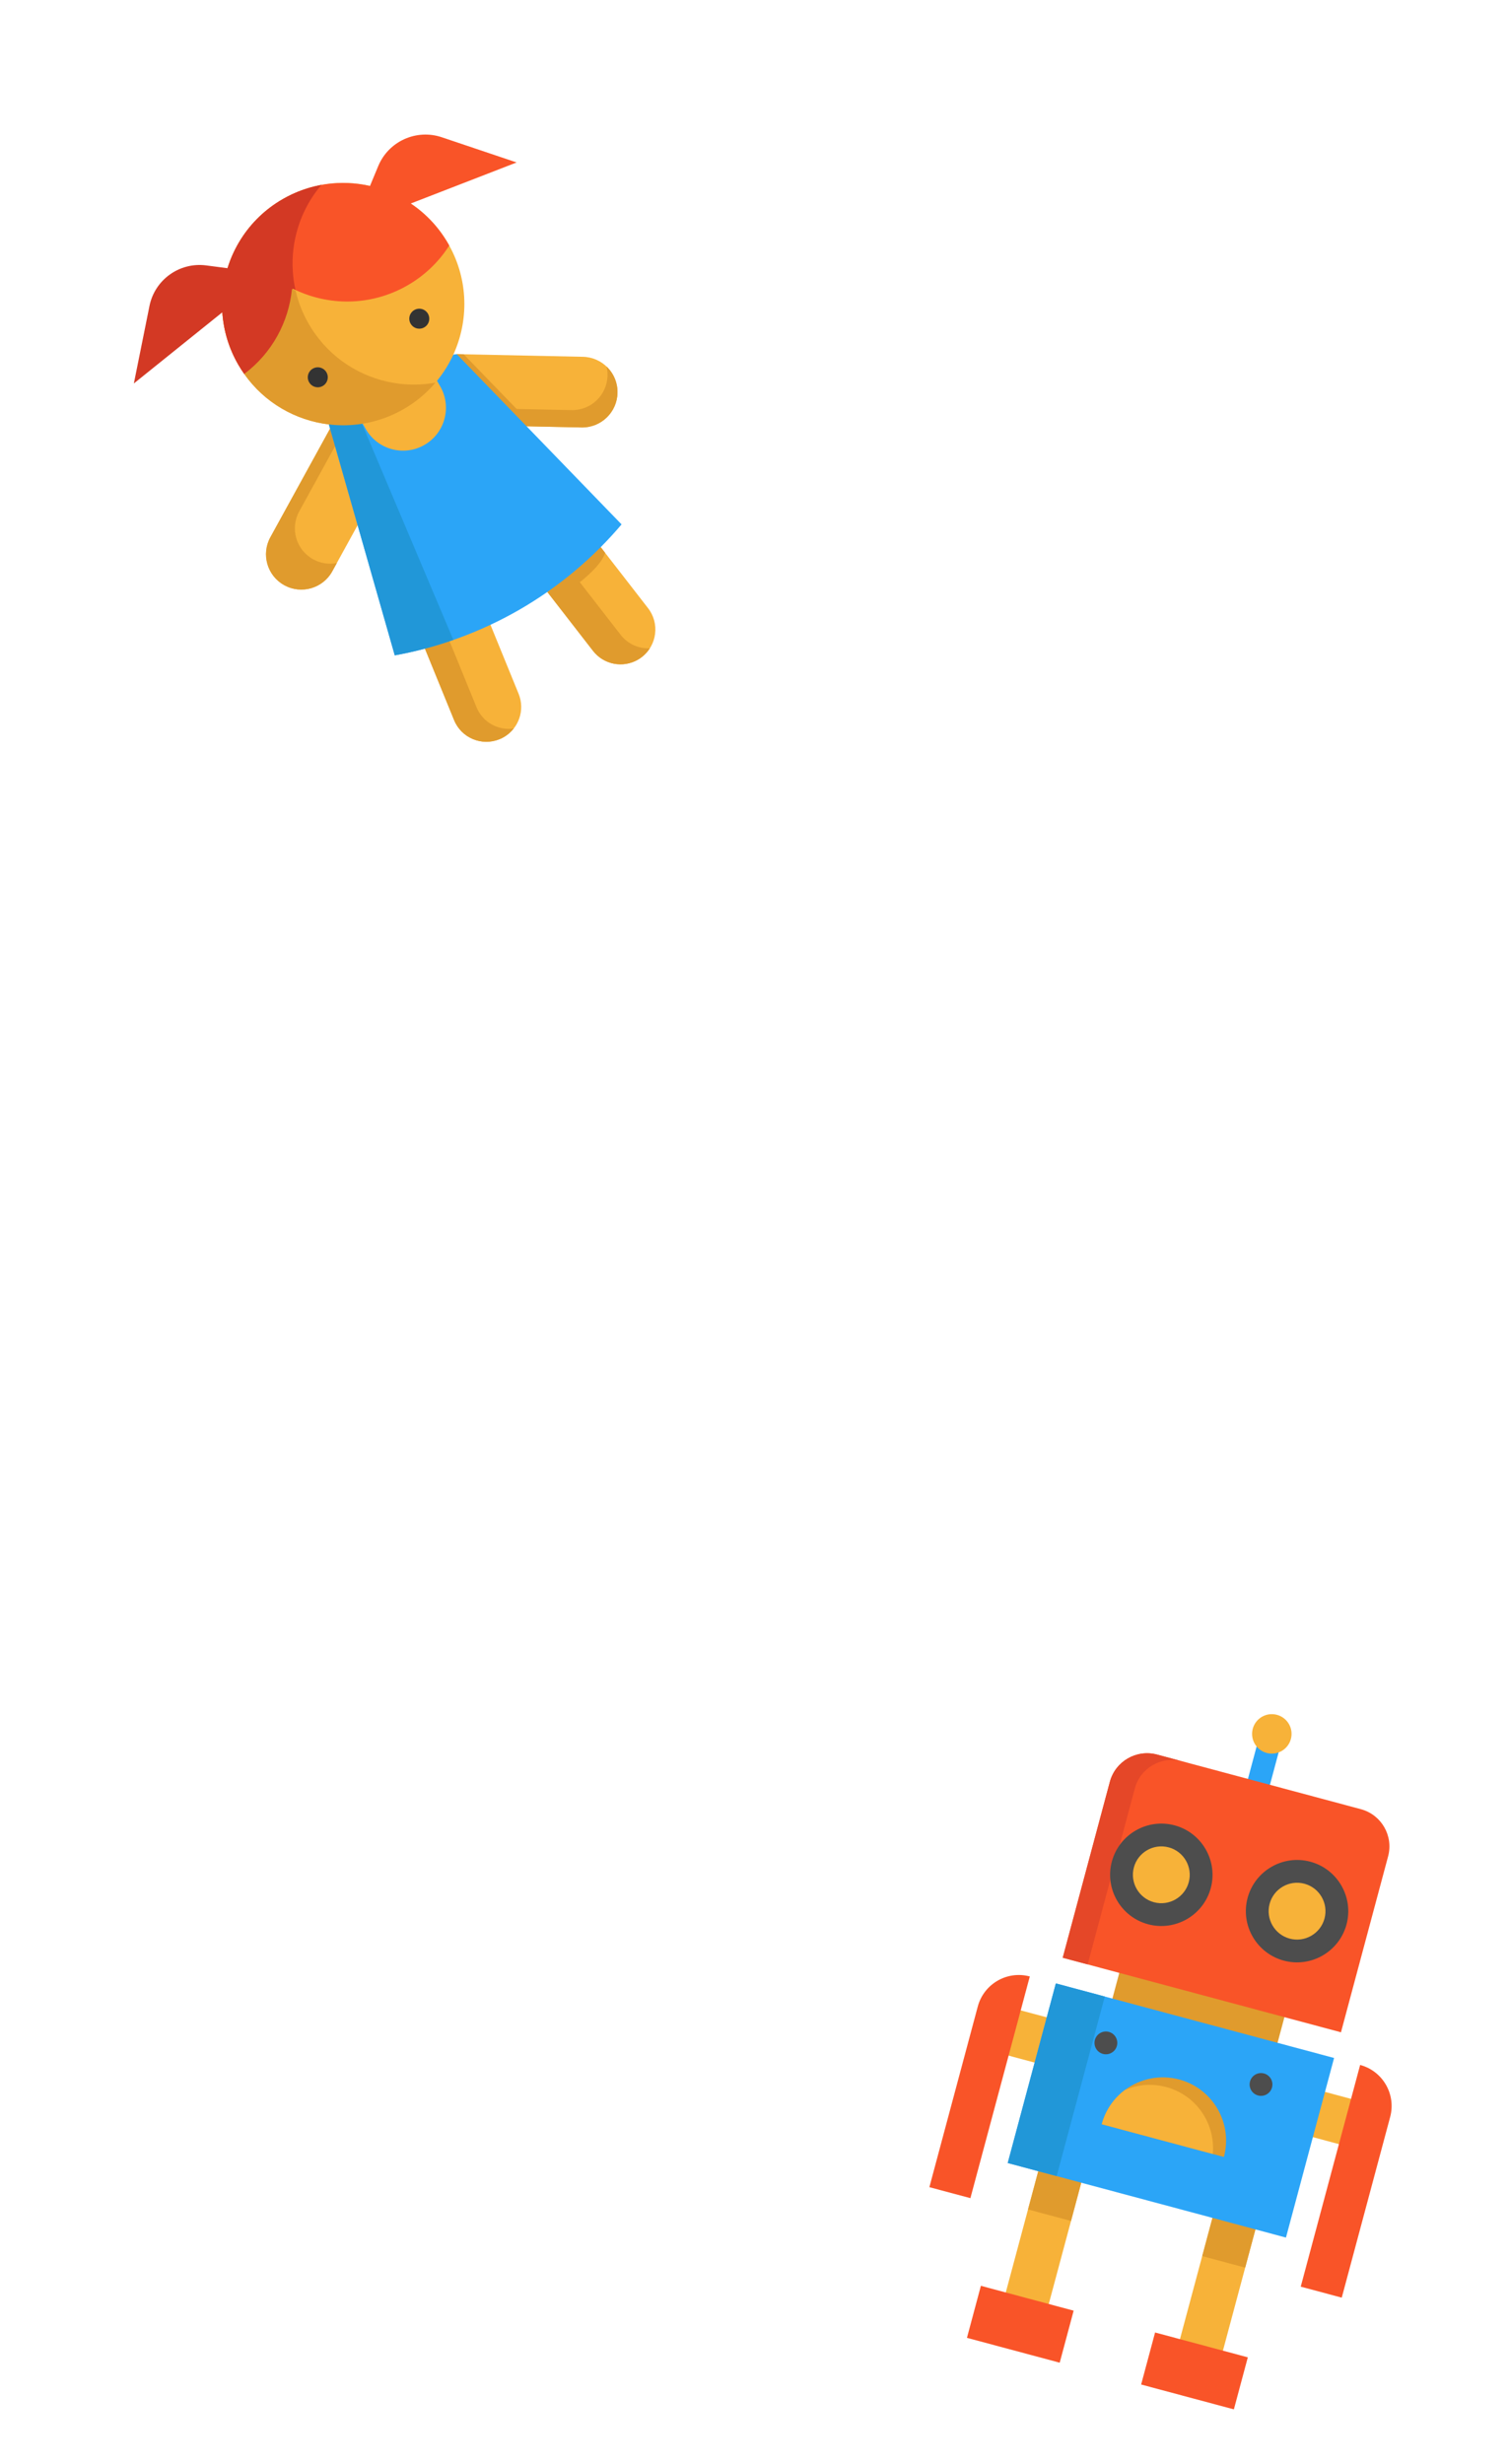 <svg width="411" height="671" viewBox="0 0 411 671" fill="none" xmlns="http://www.w3.org/2000/svg">
<mask id="mask0" mask-type="alpha" maskUnits="userSpaceOnUse" x="0" y="0" width="411" height="670">
<rect width="411" height="670" fill="#C4C4C4"/>
</mask>
<g mask="url(#mask0)">
</g>
<g clip-path="url(#clip0)">
<path d="M176.505 165.635C179.72 169.773 178.967 175.733 174.824 178.946C174.478 179.217 174.115 179.46 173.745 179.674C169.705 182.006 164.458 181.06 161.513 177.265L149.071 161.229C145.78 151.646 154.503 143.538 163.614 149.016L176.505 165.635Z" fill="#F7B239"/>
<path d="M169.052 172.911L157.915 158.556C157.915 158.556 163.908 154.024 164.8 150.545L163.614 149.015C156.258 147.35 149.357 152.58 149.071 161.227L161.512 177.263C164.458 181.059 169.704 182.005 173.744 179.672C174.115 179.458 174.477 179.215 174.823 178.945C175.704 178.261 176.43 177.454 176.999 176.566C174.021 176.705 171.022 175.449 169.052 172.911Z" fill="#E09B2D"/>
<path d="M133.585 170.168L141.255 188.959C143.069 193.408 141.265 198.424 137.222 200.759C136.854 200.971 136.46 201.165 136.052 201.329C131.198 203.311 125.663 200.981 123.683 196.13L115.737 176.656C116.867 171.689 117.044 169.691 120.906 168.161C122.929 167.36 131.238 165.625 133.585 170.168Z" fill="#F7B239"/>
<path d="M129.782 192.61L122.45 174.642C120.902 168.165 116.5 171.064 115.733 176.66L123.679 196.133C125.659 200.984 131.193 203.314 136.048 201.333C136.456 201.168 136.85 200.974 137.218 200.762C138.282 200.148 139.186 199.344 139.915 198.418C135.703 199.026 131.463 196.727 129.782 192.61Z" fill="#E09B2D"/>
<path d="M89.903 116.729L101.739 130.994L97.408 143.034L90.502 155.596C87.942 160.253 82.091 161.952 77.436 159.395C72.773 156.834 71.075 150.983 73.638 146.324L89.903 116.729Z" fill="#F7B239"/>
<path d="M85.306 152.337C80.644 149.776 78.945 143.924 81.508 139.265L91.272 121.502L93.949 118.456L89.909 116.725L73.643 146.319C71.08 150.978 72.779 156.83 77.441 159.391C82.096 161.948 87.948 160.249 90.507 155.592L91.737 153.356C89.616 153.761 87.346 153.458 85.306 152.337Z" fill="#E09B2D"/>
<path d="M158.764 97.175C164.08 97.285 168.295 101.684 168.182 107.002C168.072 112.31 163.675 116.529 158.358 116.418L143.431 116.102L143.428 116.104L126.161 111.867L124.399 96.452L158.764 97.175Z" fill="#F7B239"/>
<path d="M165.469 102.286C165.358 107.594 160.961 111.812 155.645 111.702L140.717 111.386L140.714 111.387L126.287 96.487L124.407 96.448L130.87 110.824L143.435 116.1L143.438 116.098L158.366 116.415C163.682 116.525 168.079 112.306 168.189 106.998C168.249 104.18 167.094 101.621 165.203 99.821C165.393 100.609 165.486 101.435 165.469 102.286Z" fill="#E09B2D"/>
<path d="M89.575 115.593C92.614 115.958 122.309 99.12 123.47 96.581L124.397 96.452L143.425 116.104L169.294 142.823C167.476 144.97 165.582 147.036 163.609 149.017C159.121 153.535 154.253 157.619 149.066 161.229C144.164 164.646 138.984 167.637 133.574 170.173C127.854 172.861 121.883 175.034 115.726 176.662C113.024 177.38 110.288 177.987 107.52 178.489L97.405 143.034L89.9 116.729L89.575 115.593Z" fill="#2BA5F7"/>
<path d="M111.871 55.429C108.486 53.157 104.719 51.545 100.781 50.652C92.959 48.872 84.476 49.924 76.98 54.252C72.227 56.996 68.416 60.742 65.659 65.073C64.067 67.568 62.828 70.26 61.962 73.064C60.765 76.918 60.274 80.988 60.551 85.059C60.875 89.937 62.294 94.81 64.902 99.328C65.413 100.214 65.959 101.064 66.539 101.881C72.071 109.729 80.551 114.513 89.578 115.593C92.617 115.959 95.717 115.902 98.787 115.4L99.65 116.895C102.877 122.484 110.023 124.399 115.612 121.172C121.204 117.944 123.119 110.797 119.892 105.208L119.029 103.713C120.825 101.52 122.312 99.12 123.473 96.581C127.685 87.376 127.609 76.37 122.358 66.876C122.258 66.695 122.156 66.511 122.053 66.332C119.444 61.814 115.933 58.148 111.871 55.429Z" fill="#F7B239"/>
<path d="M111.871 55.429L140.71 44.246L120.322 37.38C113.388 35.05 105.831 38.474 103.02 45.229L100.799 50.575L100.781 50.652C92.959 48.872 84.476 49.924 76.98 54.252C72.227 56.996 68.416 60.742 65.659 65.073C64.067 67.568 62.828 70.26 61.962 73.064C60.765 76.918 60.274 80.988 60.551 85.059C60.875 89.937 62.294 94.81 64.902 99.328C65.413 100.214 65.959 101.064 66.539 101.881C74.217 96.199 78.823 87.642 79.714 78.599C89.301 83.415 101.05 83.464 111.037 77.697C115.791 74.953 119.601 71.207 122.358 66.876C122.258 66.695 122.156 66.511 122.052 66.332C119.444 61.814 115.933 58.148 111.871 55.429Z" fill="#F95428"/>
<path d="M76.989 54.246C72.235 56.991 68.424 60.737 65.668 65.068C64.075 67.562 62.836 70.255 61.971 73.059L61.895 73.036L56.151 72.288C48.897 71.345 42.152 76.177 40.707 83.345L36.458 104.435L60.56 85.053C60.883 89.931 62.302 94.804 64.91 99.322C65.422 100.208 65.967 101.058 66.547 101.875C66.607 101.832 66.667 101.785 66.725 101.739C74.299 96.059 78.837 87.566 79.722 78.593C79.97 78.718 80.224 78.839 80.477 78.957C80.102 77.306 79.864 75.638 79.755 73.971C79.478 69.9 79.969 65.83 81.166 61.976C82.031 59.172 83.271 56.479 84.864 53.985C85.666 52.726 86.562 51.513 87.539 50.362C83.922 51.027 80.356 52.302 76.989 54.246Z" fill="#D33924"/>
<path d="M98.599 115.428C96.21 109.331 90.924 107.915 89.576 115.594L89.901 116.73L97.405 143.035L107.52 178.49C110.289 177.989 113.025 177.381 115.727 176.663C118.347 175.97 120.933 175.172 123.481 174.284L98.599 115.428Z" fill="#2197D8"/>
<path d="M118.614 104.199C116.235 107.001 113.346 109.456 109.979 111.401C106.413 113.46 102.623 114.776 98.79 115.398C95.72 115.9 92.62 115.957 89.581 115.591C80.554 114.511 72.074 109.726 66.542 101.878C66.536 101.869 66.53 101.865 66.524 101.855C74.098 96.175 78.637 87.682 79.522 78.71C79.852 78.875 80.188 79.037 80.524 79.191C81.241 82.296 82.426 85.344 84.1 88.243C84.612 89.129 85.157 89.979 85.737 90.796C91.269 98.644 99.75 103.428 108.776 104.508C111.815 104.874 114.916 104.818 117.985 104.315C118.196 104.281 118.405 104.236 118.614 104.199Z" fill="#E09B2D"/>
<path d="M115.559 89.156C116.861 88.405 117.306 86.74 116.555 85.439C115.804 84.138 114.14 83.692 112.838 84.443C111.537 85.195 111.091 86.859 111.843 88.16C112.594 89.461 114.258 89.907 115.559 89.156Z" fill="#333333"/>
<path d="M87.915 105.116C89.216 104.365 89.662 102.701 88.911 101.399C88.16 100.098 86.496 99.652 85.194 100.403C83.893 101.155 83.447 102.819 84.198 104.12C84.95 105.421 86.614 105.867 87.915 105.116Z" fill="#333333"/>
</g>
<g clip-path="url(#clip1)">
<path d="M339.304 498.689C337.649 498.245 336.667 496.544 337.11 494.889L342.594 474.424C343.037 472.769 344.738 471.786 346.394 472.23C348.05 472.674 349.032 474.375 348.588 476.03L343.105 496.495C342.661 498.15 340.96 499.133 339.304 498.689Z" fill="#2BA5F7"/>
<path d="M350.69 546.182L305.711 534.13L302.445 546.319L347.424 558.371L350.69 546.182Z" fill="#E09B2D"/>
<path d="M378.071 505.592L365.233 553.504L349.831 549.377L304.853 537.325L289.451 533.198L302.289 485.286C303.789 479.687 309.545 476.364 315.144 477.864L342.898 485.301L370.649 492.737C376.251 494.238 379.571 499.993 378.071 505.592Z" fill="#F95428"/>
<path d="M321.937 479.686L315.143 477.865C309.544 476.365 303.788 479.688 302.287 485.287L289.45 533.199L296.243 535.019L309.081 487.107C310.582 481.509 316.338 478.185 321.937 479.686Z" fill="#E54728"/>
<path d="M295.767 589.734L284.058 586.597L272.668 629.105L284.377 632.243L295.767 589.734Z" fill="#F7B239"/>
<path d="M343.205 602.445L331.5 599.309L320.11 641.817L331.815 644.954L343.205 602.445Z" fill="#F7B239"/>
<path d="M331.395 599.71L327.441 614.464L339.146 617.6L343.1 602.846L331.395 599.71ZM279.997 601.751L291.706 604.889L295.66 590.134L283.951 586.997L279.997 601.751Z" fill="#E09B2D"/>
<path d="M377.342 574.148L355.51 568.298L352.208 580.623L374.039 586.472L377.342 574.148Z" fill="#F7B239"/>
<path d="M290.619 550.911L268.483 544.979L265.181 557.304L287.316 563.235L290.619 550.911Z" fill="#F7B239"/>
<path d="M319.109 500.134C324.896 501.684 328.326 507.632 326.777 513.415C325.226 519.201 319.282 522.633 313.496 521.083C307.713 519.533 304.281 513.589 305.832 507.803C307.382 502.02 313.326 498.584 319.109 500.134Z" fill="#F7B239"/>
<path d="M356.077 510.039C361.86 511.588 365.295 517.537 363.745 523.32C362.195 529.107 356.247 532.538 350.464 530.988C344.677 529.437 341.246 523.494 342.796 517.707C344.346 511.924 350.29 508.489 356.077 510.039Z" fill="#F7B239"/>
<path d="M292.425 629.32L288.628 643.491L263.364 636.722L267.161 622.551L273.939 624.367L285.648 627.504L292.425 629.32Z" fill="#F95428"/>
<path d="M339.863 642.031L336.066 656.202L310.806 649.434L314.603 635.263L321.38 637.079L333.086 640.215L339.863 642.031Z" fill="#F95428"/>
<path d="M378.633 576.567L365.448 625.774L354.275 622.78L364.675 583.964L367.978 571.639L370.454 562.399C376.625 564.053 380.287 570.396 378.633 576.567Z" fill="#F95428"/>
<path d="M274.706 559.861L264.305 598.677L253.131 595.683L266.316 546.476C267.97 540.305 274.313 536.643 280.484 538.297L278.008 547.536L274.706 559.861Z" fill="#F95428"/>
<path d="M357.579 582.062L350.251 609.413L341.935 607.185L341.936 607.181L330.231 604.044L330.229 604.048L294.494 594.473L294.495 594.469L282.786 591.332L282.785 591.336L274.469 589.107L281.798 561.757L285.1 549.432L287.576 540.192L302.978 544.319L347.956 556.371L363.358 560.498L360.883 569.738L357.579 582.062Z" fill="#2BA5F7"/>
<path d="M300.908 543.765L287.577 540.192L274.471 589.103L287.802 592.675L300.908 543.765Z" fill="#2197D8"/>
<path d="M329.775 514.22C331.765 506.792 327.341 499.129 319.914 497.139C312.485 495.148 304.823 499.573 302.833 507C300.842 514.428 305.266 522.091 312.695 524.081C320.122 526.071 327.785 521.647 329.775 514.22ZM308.827 508.606C309.931 504.484 314.185 502.028 318.307 503.133C322.43 504.238 324.886 508.491 323.781 512.613C322.676 516.736 318.424 519.192 314.301 518.087C310.178 516.982 307.722 512.729 308.827 508.606Z" fill="#4D4D4D"/>
<path d="M349.665 533.987C357.093 535.978 364.755 531.554 366.746 524.126C368.736 516.698 364.312 509.035 356.884 507.045C349.456 505.055 341.794 509.479 339.803 516.907C337.813 524.334 342.237 531.997 349.665 533.987ZM355.278 513.039C359.401 514.144 361.856 518.396 360.751 522.519C359.647 526.642 355.394 529.097 351.271 527.993C347.149 526.888 344.693 522.635 345.798 518.512C346.902 514.39 351.155 511.934 355.278 513.039Z" fill="#4D4D4D"/>
<path d="M342.654 570.71C344.309 571.153 346.01 570.171 346.454 568.516C346.897 566.86 345.915 565.159 344.26 564.715C342.604 564.272 340.903 565.254 340.459 566.909C340.016 568.565 340.998 570.266 342.654 570.71Z" fill="#4D4D4D"/>
<path d="M300.405 559.389C302.06 559.833 303.762 558.851 304.205 557.195C304.649 555.54 303.667 553.838 302.011 553.395C300.356 552.951 298.655 553.934 298.211 555.589C297.767 557.244 298.75 558.946 300.405 559.389Z" fill="#4D4D4D"/>
<path d="M345.01 477.424C347.877 478.192 350.825 476.49 351.593 473.623C352.362 470.755 350.66 467.808 347.792 467.04C344.925 466.271 341.977 467.973 341.209 470.84C340.441 473.708 342.143 476.655 345.01 477.424Z" fill="#F7B239"/>
<path d="M333.353 587.456L300.084 578.542C301.124 574.661 303.412 571.445 306.396 569.212C310.481 566.161 315.871 564.941 321.178 566.363C330.366 568.825 335.815 578.269 333.353 587.456Z" fill="#E09B2D"/>
<path d="M330.314 586.643L300.078 578.541C301.118 574.661 303.406 571.445 306.39 569.212C309.815 567.744 313.741 567.37 317.625 568.41C325.858 570.616 331.092 578.431 330.314 586.643Z" fill="#F7B239"/>
</g>
<defs>
<clipPath id="clip0">
<rect width="157" height="157" fill="white" transform="translate(9 93.5) rotate(-30)"/>
</clipPath>
<clipPath id="clip1">
<rect width="185.752" height="185.752" fill="white" transform="translate(258.076 443) rotate(15)"/>
</clipPath>
</defs>
</svg>
